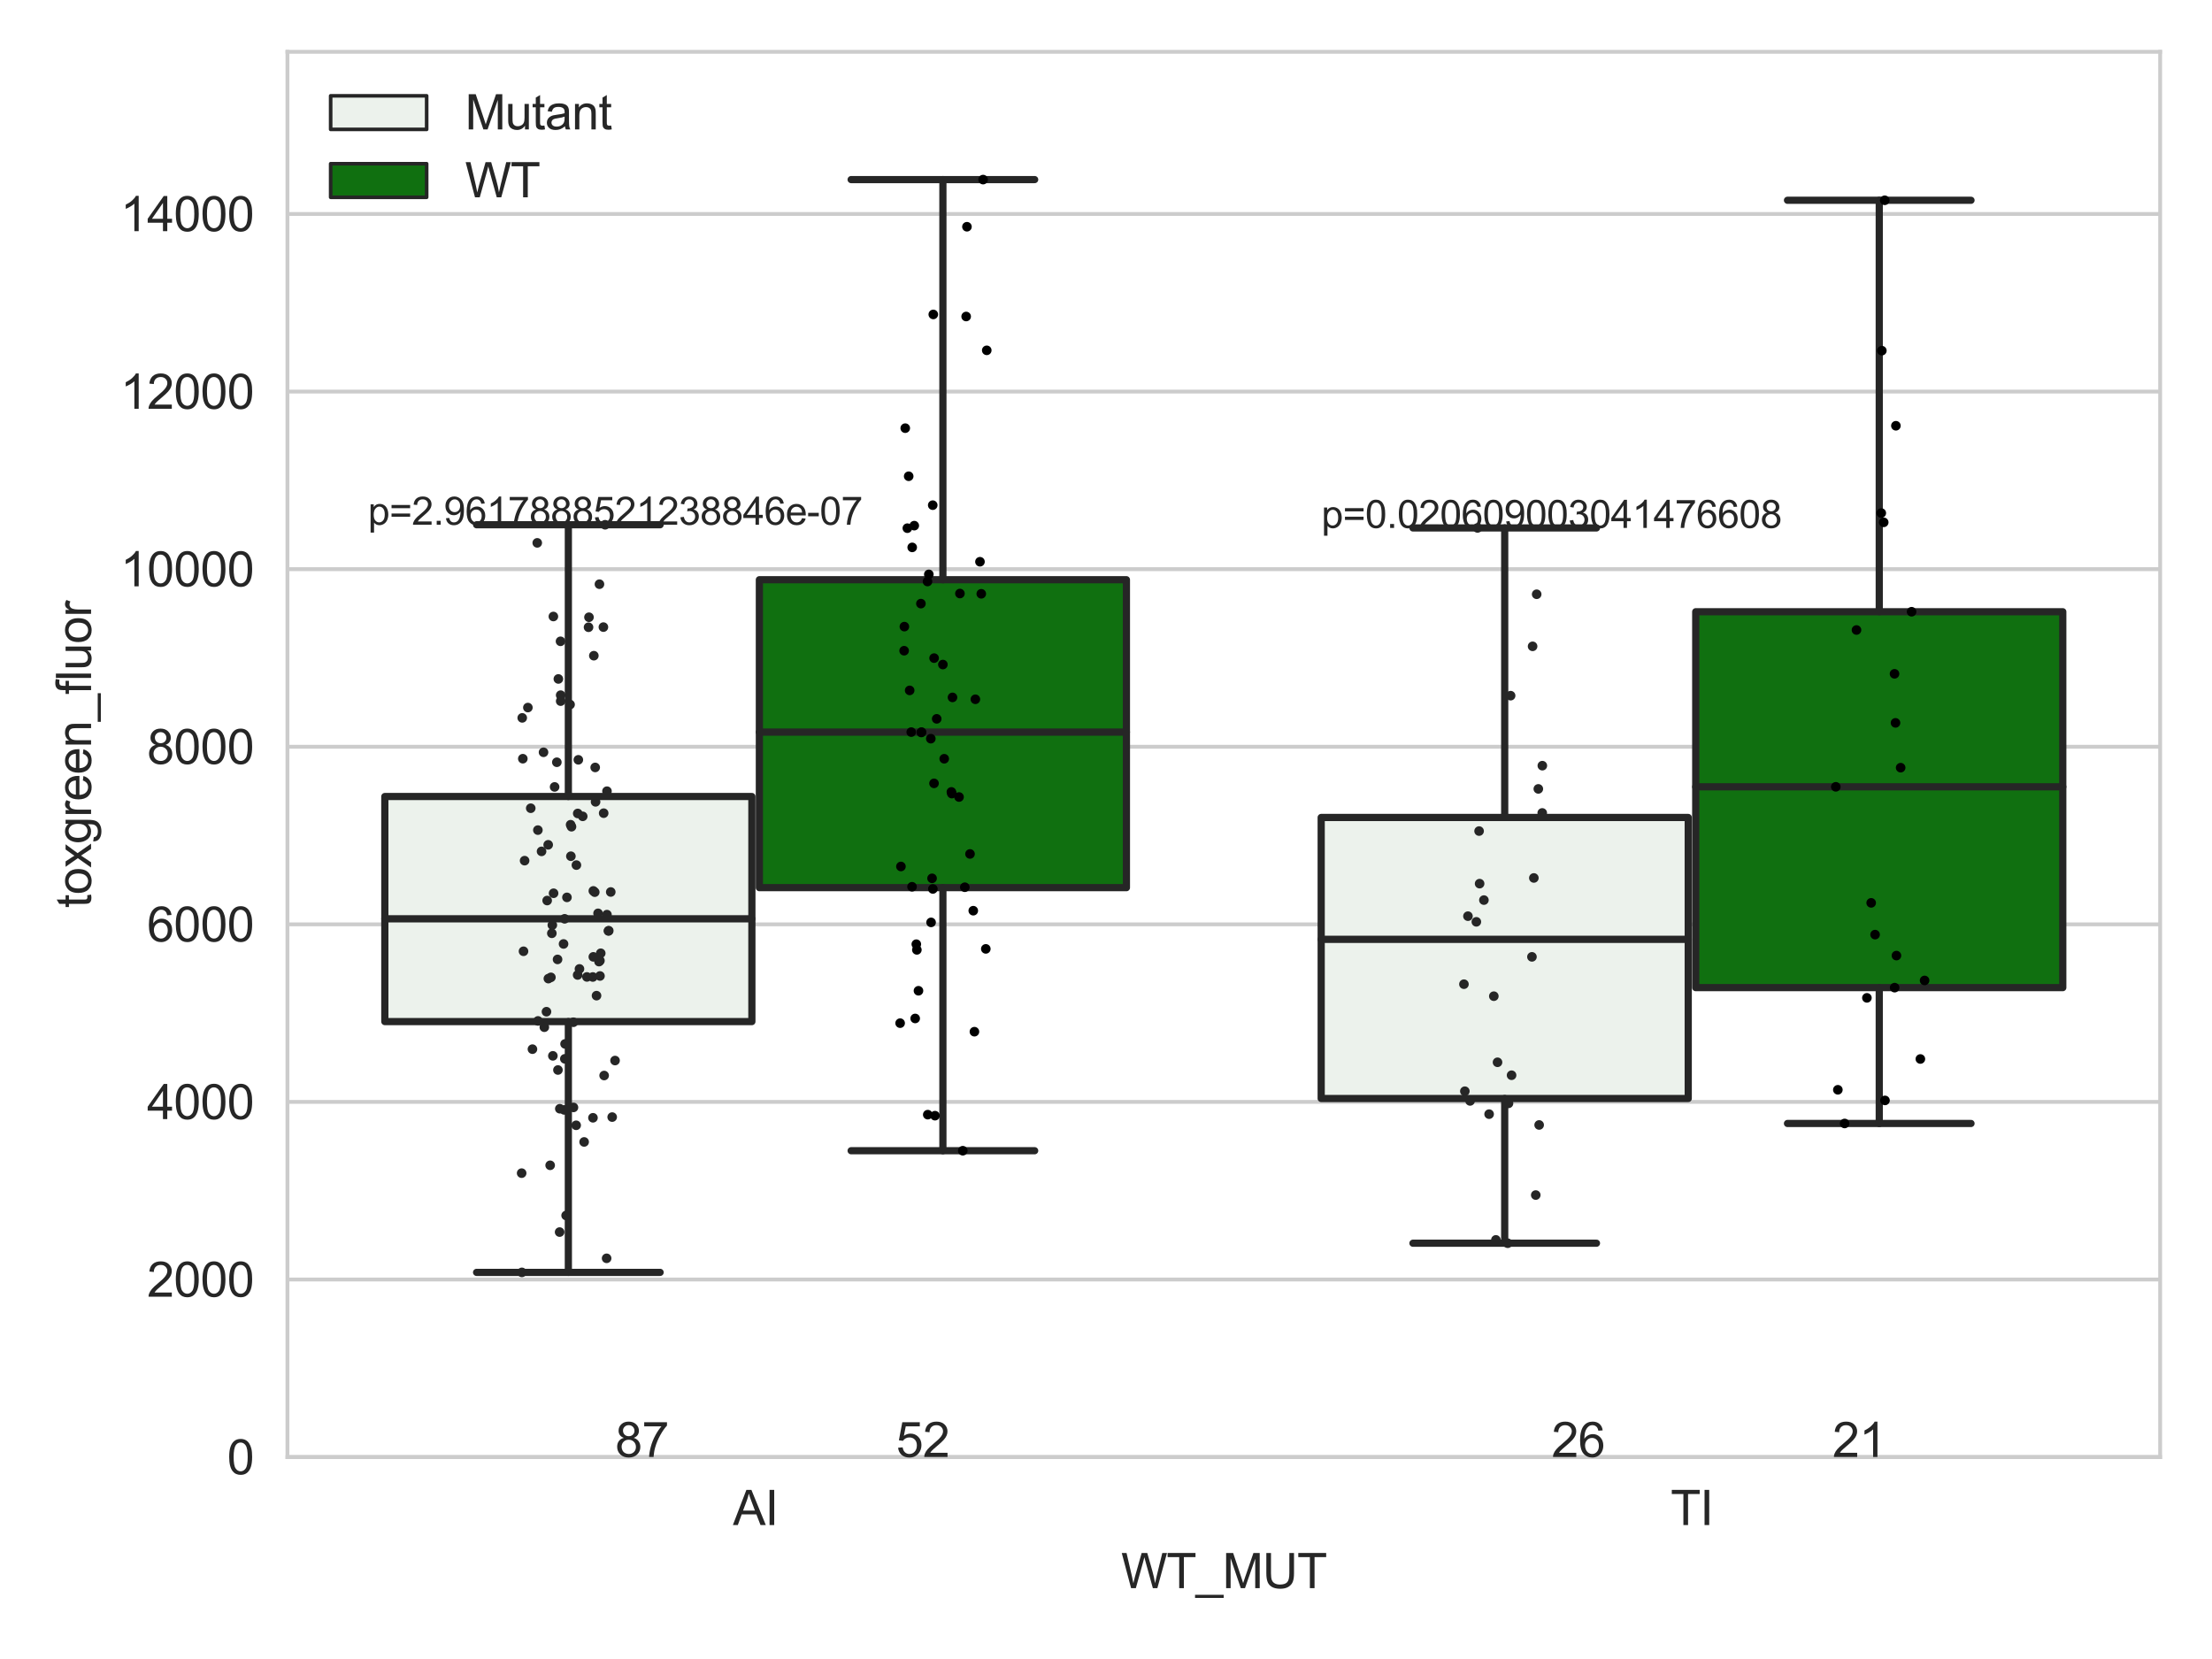 <?xml version="1.0" encoding="utf-8" standalone="no"?>
<!DOCTYPE svg PUBLIC "-//W3C//DTD SVG 1.1//EN"
  "http://www.w3.org/Graphics/SVG/1.1/DTD/svg11.dtd">
<svg xmlns:xlink="http://www.w3.org/1999/xlink" width="460.8pt" height="345.6pt" viewBox="0 0 460.8 345.6" xmlns="http://www.w3.org/2000/svg" version="1.1">
 <defs>
  <style type="text/css">*{stroke-linejoin: round; stroke-linecap: butt}</style>
 </defs>
 <g id="figure_1">
  <g id="patch_1">
   <path d="M 0 345.6 
L 460.8 345.6 
L 460.8 0 
L 0 0 
z
" style="fill: #ffffff"/>
  </g>
  <g id="axes_1">
   <g id="patch_2">
    <path d="M 59.881 303.539 
L 450 303.539 
L 450 10.8 
L 59.881 10.8 
z
" style="fill: #ffffff"/>
   </g>
   <g id="matplotlib.axis_1">
    <g id="xtick_1">
     <g id="text_1">
      <!-- AI -->
      <g style="fill: #262626" transform="translate(152.687 317.697)scale(0.1 -0.1)">
       <defs>
        <path id="ArialMT-41" d="M -9 0 
L 1750 4581 
L 2403 4581 
L 4278 0 
L 3588 0 
L 3053 1388 
L 1138 1388 
L 634 0 
L -9 0 
z
M 1313 1881 
L 2866 1881 
L 2388 3150 
Q 2169 3728 2063 4100 
Q 1975 3659 1816 3225 
L 1313 1881 
z
" transform="scale(0.016)"/>
        <path id="ArialMT-49" d="M 597 0 
L 597 4581 
L 1203 4581 
L 1203 0 
L 597 0 
z
" transform="scale(0.016)"/>
       </defs>
       <use xlink:href="#ArialMT-41"/>
       <use xlink:href="#ArialMT-49" x="66.699"/>
      </g>
     </g>
    </g>
    <g id="xtick_2">
     <g id="text_2">
      <!-- TI -->
      <g style="fill: #262626" transform="translate(348.027 317.697)scale(0.1 -0.1)">
       <defs>
        <path id="ArialMT-54" d="M 1659 0 
L 1659 4041 
L 150 4041 
L 150 4581 
L 3781 4581 
L 3781 4041 
L 2266 4041 
L 2266 0 
L 1659 0 
z
" transform="scale(0.016)"/>
       </defs>
       <use xlink:href="#ArialMT-54"/>
       <use xlink:href="#ArialMT-49" x="61.084"/>
      </g>
     </g>
    </g>
    <g id="text_3">
     <!-- WT_MUT -->
     <g style="fill: #262626" transform="translate(233.557 330.842)scale(0.1 -0.1)">
      <defs>
       <path id="ArialMT-57" d="M 1294 0 
L 78 4581 
L 700 4581 
L 1397 1578 
Q 1509 1106 1591 641 
Q 1766 1375 1797 1488 
L 2669 4581 
L 3400 4581 
L 4056 2263 
Q 4303 1400 4413 641 
Q 4500 1075 4641 1638 
L 5359 4581 
L 5969 4581 
L 4713 0 
L 4128 0 
L 3163 3491 
Q 3041 3928 3019 4028 
Q 2947 3713 2884 3491 
L 1913 0 
L 1294 0 
z
" transform="scale(0.016)"/>
       <path id="ArialMT-5f" d="M -97 -1272 
L -97 -866 
L 3631 -866 
L 3631 -1272 
L -97 -1272 
z
" transform="scale(0.016)"/>
       <path id="ArialMT-4d" d="M 475 0 
L 475 4581 
L 1388 4581 
L 2472 1338 
Q 2622 884 2691 659 
Q 2769 909 2934 1394 
L 4031 4581 
L 4847 4581 
L 4847 0 
L 4263 0 
L 4263 3834 
L 2931 0 
L 2384 0 
L 1059 3900 
L 1059 0 
L 475 0 
z
" transform="scale(0.016)"/>
       <path id="ArialMT-55" d="M 3500 4581 
L 4106 4581 
L 4106 1934 
Q 4106 1244 3950 837 
Q 3794 431 3386 176 
Q 2978 -78 2316 -78 
Q 1672 -78 1262 144 
Q 853 366 678 786 
Q 503 1206 503 1934 
L 503 4581 
L 1109 4581 
L 1109 1938 
Q 1109 1341 1220 1058 
Q 1331 775 1601 622 
Q 1872 469 2263 469 
Q 2931 469 3215 772 
Q 3500 1075 3500 1938 
L 3500 4581 
z
" transform="scale(0.016)"/>
      </defs>
      <use xlink:href="#ArialMT-57"/>
      <use xlink:href="#ArialMT-54" x="94.385"/>
      <use xlink:href="#ArialMT-5f" x="155.469"/>
      <use xlink:href="#ArialMT-4d" x="211.084"/>
      <use xlink:href="#ArialMT-55" x="294.385"/>
      <use xlink:href="#ArialMT-54" x="366.602"/>
     </g>
    </g>
   </g>
   <g id="matplotlib.axis_2">
    <g id="ytick_1">
     <g id="line2d_1">
      <path d="M 59.881 303.539 
L 450 303.539 
" clip-path="url(#p6e371125ea)" style="fill: none; stroke: #cccccc; stroke-width: 0.8; stroke-linecap: round"/>
     </g>
     <g id="text_4">
      <!-- 0 -->
      <g style="fill: #262626" transform="translate(47.32 307.118)scale(0.1 -0.1)">
       <defs>
        <path id="ArialMT-30" d="M 266 2259 
Q 266 3072 433 3567 
Q 600 4063 929 4331 
Q 1259 4600 1759 4600 
Q 2128 4600 2406 4451 
Q 2684 4303 2865 4023 
Q 3047 3744 3150 3342 
Q 3253 2941 3253 2259 
Q 3253 1453 3087 958 
Q 2922 463 2592 192 
Q 2263 -78 1759 -78 
Q 1097 -78 719 397 
Q 266 969 266 2259 
z
M 844 2259 
Q 844 1131 1108 757 
Q 1372 384 1759 384 
Q 2147 384 2411 759 
Q 2675 1134 2675 2259 
Q 2675 3391 2411 3762 
Q 2147 4134 1753 4134 
Q 1366 4134 1134 3806 
Q 844 3388 844 2259 
z
" transform="scale(0.016)"/>
       </defs>
       <use xlink:href="#ArialMT-30"/>
      </g>
     </g>
    </g>
    <g id="ytick_2">
     <g id="line2d_2">
      <path d="M 59.881 266.544 
L 450 266.544 
" clip-path="url(#p6e371125ea)" style="fill: none; stroke: #cccccc; stroke-width: 0.8; stroke-linecap: round"/>
     </g>
     <g id="text_5">
      <!-- 2000 -->
      <g style="fill: #262626" transform="translate(30.637 270.123)scale(0.1 -0.1)">
       <defs>
        <path id="ArialMT-32" d="M 3222 541 
L 3222 0 
L 194 0 
Q 188 203 259 391 
Q 375 700 629 1000 
Q 884 1300 1366 1694 
Q 2113 2306 2375 2664 
Q 2638 3022 2638 3341 
Q 2638 3675 2398 3904 
Q 2159 4134 1775 4134 
Q 1369 4134 1125 3890 
Q 881 3647 878 3216 
L 300 3275 
Q 359 3922 746 4261 
Q 1134 4600 1788 4600 
Q 2447 4600 2831 4234 
Q 3216 3869 3216 3328 
Q 3216 3053 3103 2787 
Q 2991 2522 2730 2228 
Q 2469 1934 1863 1422 
Q 1356 997 1212 845 
Q 1069 694 975 541 
L 3222 541 
z
" transform="scale(0.016)"/>
       </defs>
       <use xlink:href="#ArialMT-32"/>
       <use xlink:href="#ArialMT-30" x="55.615"/>
       <use xlink:href="#ArialMT-30" x="111.23"/>
       <use xlink:href="#ArialMT-30" x="166.846"/>
      </g>
     </g>
    </g>
    <g id="ytick_3">
     <g id="line2d_3">
      <path d="M 59.881 229.55 
L 450 229.55 
" clip-path="url(#p6e371125ea)" style="fill: none; stroke: #cccccc; stroke-width: 0.8; stroke-linecap: round"/>
     </g>
     <g id="text_6">
      <!-- 4000 -->
      <g style="fill: #262626" transform="translate(30.637 233.129)scale(0.1 -0.1)">
       <defs>
        <path id="ArialMT-34" d="M 2069 0 
L 2069 1097 
L 81 1097 
L 81 1613 
L 2172 4581 
L 2631 4581 
L 2631 1613 
L 3250 1613 
L 3250 1097 
L 2631 1097 
L 2631 0 
L 2069 0 
z
M 2069 1613 
L 2069 3678 
L 634 1613 
L 2069 1613 
z
" transform="scale(0.016)"/>
       </defs>
       <use xlink:href="#ArialMT-34"/>
       <use xlink:href="#ArialMT-30" x="55.615"/>
       <use xlink:href="#ArialMT-30" x="111.23"/>
       <use xlink:href="#ArialMT-30" x="166.846"/>
      </g>
     </g>
    </g>
    <g id="ytick_4">
     <g id="line2d_4">
      <path d="M 59.881 192.556 
L 450 192.556 
" clip-path="url(#p6e371125ea)" style="fill: none; stroke: #cccccc; stroke-width: 0.8; stroke-linecap: round"/>
     </g>
     <g id="text_7">
      <!-- 6000 -->
      <g style="fill: #262626" transform="translate(30.637 196.135)scale(0.1 -0.1)">
       <defs>
        <path id="ArialMT-36" d="M 3184 3459 
L 2625 3416 
Q 2550 3747 2413 3897 
Q 2184 4138 1850 4138 
Q 1581 4138 1378 3988 
Q 1113 3794 959 3422 
Q 806 3050 800 2363 
Q 1003 2672 1297 2822 
Q 1591 2972 1913 2972 
Q 2475 2972 2870 2558 
Q 3266 2144 3266 1488 
Q 3266 1056 3080 686 
Q 2894 316 2569 119 
Q 2244 -78 1831 -78 
Q 1128 -78 684 439 
Q 241 956 241 2144 
Q 241 3472 731 4075 
Q 1159 4600 1884 4600 
Q 2425 4600 2770 4297 
Q 3116 3994 3184 3459 
z
M 888 1484 
Q 888 1194 1011 928 
Q 1134 663 1356 523 
Q 1578 384 1822 384 
Q 2178 384 2434 671 
Q 2691 959 2691 1453 
Q 2691 1928 2437 2201 
Q 2184 2475 1800 2475 
Q 1419 2475 1153 2201 
Q 888 1928 888 1484 
z
" transform="scale(0.016)"/>
       </defs>
       <use xlink:href="#ArialMT-36"/>
       <use xlink:href="#ArialMT-30" x="55.615"/>
       <use xlink:href="#ArialMT-30" x="111.23"/>
       <use xlink:href="#ArialMT-30" x="166.846"/>
      </g>
     </g>
    </g>
    <g id="ytick_5">
     <g id="line2d_5">
      <path d="M 59.881 155.561 
L 450 155.561 
" clip-path="url(#p6e371125ea)" style="fill: none; stroke: #cccccc; stroke-width: 0.8; stroke-linecap: round"/>
     </g>
     <g id="text_8">
      <!-- 8000 -->
      <g style="fill: #262626" transform="translate(30.637 159.14)scale(0.1 -0.1)">
       <defs>
        <path id="ArialMT-38" d="M 1131 2484 
Q 781 2613 612 2850 
Q 444 3088 444 3419 
Q 444 3919 803 4259 
Q 1163 4600 1759 4600 
Q 2359 4600 2725 4251 
Q 3091 3903 3091 3403 
Q 3091 3084 2923 2848 
Q 2756 2613 2416 2484 
Q 2838 2347 3058 2040 
Q 3278 1734 3278 1309 
Q 3278 722 2862 322 
Q 2447 -78 1769 -78 
Q 1091 -78 675 323 
Q 259 725 259 1325 
Q 259 1772 486 2073 
Q 713 2375 1131 2484 
z
M 1019 3438 
Q 1019 3113 1228 2906 
Q 1438 2700 1772 2700 
Q 2097 2700 2305 2904 
Q 2513 3109 2513 3406 
Q 2513 3716 2298 3927 
Q 2084 4138 1766 4138 
Q 1444 4138 1231 3931 
Q 1019 3725 1019 3438 
z
M 838 1322 
Q 838 1081 952 856 
Q 1066 631 1291 507 
Q 1516 384 1775 384 
Q 2178 384 2440 643 
Q 2703 903 2703 1303 
Q 2703 1709 2433 1975 
Q 2163 2241 1756 2241 
Q 1359 2241 1098 1978 
Q 838 1716 838 1322 
z
" transform="scale(0.016)"/>
       </defs>
       <use xlink:href="#ArialMT-38"/>
       <use xlink:href="#ArialMT-30" x="55.615"/>
       <use xlink:href="#ArialMT-30" x="111.23"/>
       <use xlink:href="#ArialMT-30" x="166.846"/>
      </g>
     </g>
    </g>
    <g id="ytick_6">
     <g id="line2d_6">
      <path d="M 59.881 118.567 
L 450 118.567 
" clip-path="url(#p6e371125ea)" style="fill: none; stroke: #cccccc; stroke-width: 0.8; stroke-linecap: round"/>
     </g>
     <g id="text_9">
      <!-- 10000 -->
      <g style="fill: #262626" transform="translate(25.077 122.146)scale(0.1 -0.1)">
       <defs>
        <path id="ArialMT-31" d="M 2384 0 
L 1822 0 
L 1822 3584 
Q 1619 3391 1289 3197 
Q 959 3003 697 2906 
L 697 3450 
Q 1169 3672 1522 3987 
Q 1875 4303 2022 4600 
L 2384 4600 
L 2384 0 
z
" transform="scale(0.016)"/>
       </defs>
       <use xlink:href="#ArialMT-31"/>
       <use xlink:href="#ArialMT-30" x="55.615"/>
       <use xlink:href="#ArialMT-30" x="111.23"/>
       <use xlink:href="#ArialMT-30" x="166.846"/>
       <use xlink:href="#ArialMT-30" x="222.461"/>
      </g>
     </g>
    </g>
    <g id="ytick_7">
     <g id="line2d_7">
      <path d="M 59.881 81.573 
L 450 81.573 
" clip-path="url(#p6e371125ea)" style="fill: none; stroke: #cccccc; stroke-width: 0.8; stroke-linecap: round"/>
     </g>
     <g id="text_10">
      <!-- 12000 -->
      <g style="fill: #262626" transform="translate(25.077 85.152)scale(0.1 -0.1)">
       <use xlink:href="#ArialMT-31"/>
       <use xlink:href="#ArialMT-32" x="55.615"/>
       <use xlink:href="#ArialMT-30" x="111.23"/>
       <use xlink:href="#ArialMT-30" x="166.846"/>
       <use xlink:href="#ArialMT-30" x="222.461"/>
      </g>
     </g>
    </g>
    <g id="ytick_8">
     <g id="line2d_8">
      <path d="M 59.881 44.579 
L 450 44.579 
" clip-path="url(#p6e371125ea)" style="fill: none; stroke: #cccccc; stroke-width: 0.8; stroke-linecap: round"/>
     </g>
     <g id="text_11">
      <!-- 14000 -->
      <g style="fill: #262626" transform="translate(25.077 48.157)scale(0.1 -0.1)">
       <use xlink:href="#ArialMT-31"/>
       <use xlink:href="#ArialMT-34" x="55.615"/>
       <use xlink:href="#ArialMT-30" x="111.23"/>
       <use xlink:href="#ArialMT-30" x="166.846"/>
       <use xlink:href="#ArialMT-30" x="222.461"/>
      </g>
     </g>
    </g>
    <g id="text_12">
     <!-- toxgreen_fluor -->
     <g style="fill: #262626" transform="translate(18.972 189.132)rotate(-90)scale(0.1 -0.1)">
      <defs>
       <path id="ArialMT-74" d="M 1650 503 
L 1731 6 
Q 1494 -44 1306 -44 
Q 1000 -44 831 53 
Q 663 150 594 308 
Q 525 466 525 972 
L 525 2881 
L 113 2881 
L 113 3319 
L 525 3319 
L 525 4141 
L 1084 4478 
L 1084 3319 
L 1650 3319 
L 1650 2881 
L 1084 2881 
L 1084 941 
Q 1084 700 1114 631 
Q 1144 563 1211 522 
Q 1278 481 1403 481 
Q 1497 481 1650 503 
z
" transform="scale(0.016)"/>
       <path id="ArialMT-6f" d="M 213 1659 
Q 213 2581 725 3025 
Q 1153 3394 1769 3394 
Q 2453 3394 2887 2945 
Q 3322 2497 3322 1706 
Q 3322 1066 3130 698 
Q 2938 331 2570 128 
Q 2203 -75 1769 -75 
Q 1072 -75 642 372 
Q 213 819 213 1659 
z
M 791 1659 
Q 791 1022 1069 705 
Q 1347 388 1769 388 
Q 2188 388 2466 706 
Q 2744 1025 2744 1678 
Q 2744 2294 2464 2611 
Q 2184 2928 1769 2928 
Q 1347 2928 1069 2612 
Q 791 2297 791 1659 
z
" transform="scale(0.016)"/>
       <path id="ArialMT-78" d="M 47 0 
L 1259 1725 
L 138 3319 
L 841 3319 
L 1350 2541 
Q 1494 2319 1581 2169 
Q 1719 2375 1834 2534 
L 2394 3319 
L 3066 3319 
L 1919 1756 
L 3153 0 
L 2463 0 
L 1781 1031 
L 1600 1309 
L 728 0 
L 47 0 
z
" transform="scale(0.016)"/>
       <path id="ArialMT-67" d="M 319 -275 
L 866 -356 
Q 900 -609 1056 -725 
Q 1266 -881 1628 -881 
Q 2019 -881 2231 -725 
Q 2444 -569 2519 -288 
Q 2563 -116 2559 434 
Q 2191 0 1641 0 
Q 956 0 581 494 
Q 206 988 206 1678 
Q 206 2153 378 2554 
Q 550 2956 876 3175 
Q 1203 3394 1644 3394 
Q 2231 3394 2613 2919 
L 2613 3319 
L 3131 3319 
L 3131 450 
Q 3131 -325 2973 -648 
Q 2816 -972 2473 -1159 
Q 2131 -1347 1631 -1347 
Q 1038 -1347 672 -1080 
Q 306 -813 319 -275 
z
M 784 1719 
Q 784 1066 1043 766 
Q 1303 466 1694 466 
Q 2081 466 2343 764 
Q 2606 1063 2606 1700 
Q 2606 2309 2336 2618 
Q 2066 2928 1684 2928 
Q 1309 2928 1046 2623 
Q 784 2319 784 1719 
z
" transform="scale(0.016)"/>
       <path id="ArialMT-72" d="M 416 0 
L 416 3319 
L 922 3319 
L 922 2816 
Q 1116 3169 1280 3281 
Q 1444 3394 1641 3394 
Q 1925 3394 2219 3213 
L 2025 2691 
Q 1819 2813 1613 2813 
Q 1428 2813 1281 2702 
Q 1134 2591 1072 2394 
Q 978 2094 978 1738 
L 978 0 
L 416 0 
z
" transform="scale(0.016)"/>
       <path id="ArialMT-65" d="M 2694 1069 
L 3275 997 
Q 3138 488 2766 206 
Q 2394 -75 1816 -75 
Q 1088 -75 661 373 
Q 234 822 234 1631 
Q 234 2469 665 2931 
Q 1097 3394 1784 3394 
Q 2450 3394 2872 2941 
Q 3294 2488 3294 1666 
Q 3294 1616 3291 1516 
L 816 1516 
Q 847 969 1125 678 
Q 1403 388 1819 388 
Q 2128 388 2347 550 
Q 2566 713 2694 1069 
z
M 847 1978 
L 2700 1978 
Q 2663 2397 2488 2606 
Q 2219 2931 1791 2931 
Q 1403 2931 1139 2672 
Q 875 2413 847 1978 
z
" transform="scale(0.016)"/>
       <path id="ArialMT-6e" d="M 422 0 
L 422 3319 
L 928 3319 
L 928 2847 
Q 1294 3394 1984 3394 
Q 2284 3394 2536 3286 
Q 2788 3178 2913 3003 
Q 3038 2828 3088 2588 
Q 3119 2431 3119 2041 
L 3119 0 
L 2556 0 
L 2556 2019 
Q 2556 2363 2490 2533 
Q 2425 2703 2258 2804 
Q 2091 2906 1866 2906 
Q 1506 2906 1245 2678 
Q 984 2450 984 1813 
L 984 0 
L 422 0 
z
" transform="scale(0.016)"/>
       <path id="ArialMT-66" d="M 556 0 
L 556 2881 
L 59 2881 
L 59 3319 
L 556 3319 
L 556 3672 
Q 556 4006 616 4169 
Q 697 4388 901 4523 
Q 1106 4659 1475 4659 
Q 1713 4659 2000 4603 
L 1916 4113 
Q 1741 4144 1584 4144 
Q 1328 4144 1222 4034 
Q 1116 3925 1116 3625 
L 1116 3319 
L 1763 3319 
L 1763 2881 
L 1116 2881 
L 1116 0 
L 556 0 
z
" transform="scale(0.016)"/>
       <path id="ArialMT-6c" d="M 409 0 
L 409 4581 
L 972 4581 
L 972 0 
L 409 0 
z
" transform="scale(0.016)"/>
       <path id="ArialMT-75" d="M 2597 0 
L 2597 488 
Q 2209 -75 1544 -75 
Q 1250 -75 995 37 
Q 741 150 617 320 
Q 494 491 444 738 
Q 409 903 409 1263 
L 409 3319 
L 972 3319 
L 972 1478 
Q 972 1038 1006 884 
Q 1059 663 1231 536 
Q 1403 409 1656 409 
Q 1909 409 2131 539 
Q 2353 669 2445 892 
Q 2538 1116 2538 1541 
L 2538 3319 
L 3100 3319 
L 3100 0 
L 2597 0 
z
" transform="scale(0.016)"/>
      </defs>
      <use xlink:href="#ArialMT-74"/>
      <use xlink:href="#ArialMT-6f" x="27.783"/>
      <use xlink:href="#ArialMT-78" x="83.398"/>
      <use xlink:href="#ArialMT-67" x="133.398"/>
      <use xlink:href="#ArialMT-72" x="189.014"/>
      <use xlink:href="#ArialMT-65" x="222.314"/>
      <use xlink:href="#ArialMT-65" x="277.93"/>
      <use xlink:href="#ArialMT-6e" x="333.545"/>
      <use xlink:href="#ArialMT-5f" x="389.16"/>
      <use xlink:href="#ArialMT-66" x="444.775"/>
      <use xlink:href="#ArialMT-6c" x="472.559"/>
      <use xlink:href="#ArialMT-75" x="494.775"/>
      <use xlink:href="#ArialMT-6f" x="550.391"/>
      <use xlink:href="#ArialMT-72" x="606.006"/>
     </g>
    </g>
   </g>
   <g id="patch_3">
    <path d="M 80.167 212.814 
L 156.631 212.814 
L 156.631 165.929 
L 80.167 165.929 
L 80.167 212.814 
z
" clip-path="url(#p6e371125ea)" style="fill: #ecf2ec; stroke: #262626; stroke-width: 1.5; stroke-linejoin: miter"/>
   </g>
   <g id="patch_4">
    <path d="M 158.191 184.915 
L 234.654 184.915 
L 234.654 120.768 
L 158.191 120.768 
L 158.191 184.915 
z
" clip-path="url(#p6e371125ea)" style="fill: #107010; stroke: #262626; stroke-width: 1.5; stroke-linejoin: miter"/>
   </g>
   <g id="patch_5">
    <path d="M 275.227 228.837 
L 351.69 228.837 
L 351.69 170.293 
L 275.227 170.293 
L 275.227 228.837 
z
" clip-path="url(#p6e371125ea)" style="fill: #ecf2ec; stroke: #262626; stroke-width: 1.5; stroke-linejoin: miter"/>
   </g>
   <g id="patch_6">
    <path d="M 353.251 205.743 
L 429.714 205.743 
L 429.714 127.434 
L 353.251 127.434 
L 353.251 205.743 
z
" clip-path="url(#p6e371125ea)" style="fill: #107010; stroke: #262626; stroke-width: 1.5; stroke-linejoin: miter"/>
   </g>
   <g id="patch_7">
    <path d="M 157.411 303.539 
L 157.411 303.539 
L 157.411 303.539 
L 157.411 303.539 
z
" clip-path="url(#p6e371125ea)" style="fill: #ecf2ec; stroke: #262626; stroke-width: 0.75; stroke-linejoin: miter"/>
   </g>
   <g id="patch_8">
    <path d="M 157.411 303.539 
L 157.411 303.539 
L 157.411 303.539 
L 157.411 303.539 
z
" clip-path="url(#p6e371125ea)" style="fill: #107010; stroke: #262626; stroke-width: 0.75; stroke-linejoin: miter"/>
   </g>
   <g id="PathCollection_1"/>
   <g id="PathCollection_2"/>
   <g id="line2d_9">
    <path d="M 118.399 212.814 
L 118.399 265.059 
" clip-path="url(#p6e371125ea)" style="fill: none; stroke: #262626; stroke-width: 1.5; stroke-linecap: round"/>
   </g>
   <g id="line2d_10">
    <path d="M 118.399 165.929 
L 118.399 109.316 
" clip-path="url(#p6e371125ea)" style="fill: none; stroke: #262626; stroke-width: 1.5; stroke-linecap: round"/>
   </g>
   <g id="line2d_11">
    <path d="M 99.283 265.059 
L 137.515 265.059 
" clip-path="url(#p6e371125ea)" style="fill: none; stroke: #262626; stroke-width: 1.5; stroke-linecap: round"/>
   </g>
   <g id="line2d_12">
    <path d="M 99.283 109.316 
L 137.515 109.316 
" clip-path="url(#p6e371125ea)" style="fill: none; stroke: #262626; stroke-width: 1.5; stroke-linecap: round"/>
   </g>
   <g id="line2d_13"/>
   <g id="line2d_14">
    <path d="M 196.423 184.915 
L 196.423 239.716 
" clip-path="url(#p6e371125ea)" style="fill: none; stroke: #262626; stroke-width: 1.5; stroke-linecap: round"/>
   </g>
   <g id="line2d_15">
    <path d="M 196.423 120.768 
L 196.423 37.413 
" clip-path="url(#p6e371125ea)" style="fill: none; stroke: #262626; stroke-width: 1.5; stroke-linecap: round"/>
   </g>
   <g id="line2d_16">
    <path d="M 177.307 239.716 
L 215.539 239.716 
" clip-path="url(#p6e371125ea)" style="fill: none; stroke: #262626; stroke-width: 1.5; stroke-linecap: round"/>
   </g>
   <g id="line2d_17">
    <path d="M 177.307 37.413 
L 215.539 37.413 
" clip-path="url(#p6e371125ea)" style="fill: none; stroke: #262626; stroke-width: 1.5; stroke-linecap: round"/>
   </g>
   <g id="line2d_18"/>
   <g id="line2d_19">
    <path d="M 313.458 228.837 
L 313.458 258.985 
" clip-path="url(#p6e371125ea)" style="fill: none; stroke: #262626; stroke-width: 1.5; stroke-linecap: round"/>
   </g>
   <g id="line2d_20">
    <path d="M 313.458 170.293 
L 313.458 109.978 
" clip-path="url(#p6e371125ea)" style="fill: none; stroke: #262626; stroke-width: 1.5; stroke-linecap: round"/>
   </g>
   <g id="line2d_21">
    <path d="M 294.343 258.985 
L 332.574 258.985 
" clip-path="url(#p6e371125ea)" style="fill: none; stroke: #262626; stroke-width: 1.5; stroke-linecap: round"/>
   </g>
   <g id="line2d_22">
    <path d="M 294.343 109.978 
L 332.574 109.978 
" clip-path="url(#p6e371125ea)" style="fill: none; stroke: #262626; stroke-width: 1.5; stroke-linecap: round"/>
   </g>
   <g id="line2d_23"/>
   <g id="line2d_24">
    <path d="M 391.482 205.743 
L 391.482 234.04 
" clip-path="url(#p6e371125ea)" style="fill: none; stroke: #262626; stroke-width: 1.5; stroke-linecap: round"/>
   </g>
   <g id="line2d_25">
    <path d="M 391.482 127.434 
L 391.482 41.722 
" clip-path="url(#p6e371125ea)" style="fill: none; stroke: #262626; stroke-width: 1.5; stroke-linecap: round"/>
   </g>
   <g id="line2d_26">
    <path d="M 372.366 234.04 
L 410.598 234.04 
" clip-path="url(#p6e371125ea)" style="fill: none; stroke: #262626; stroke-width: 1.5; stroke-linecap: round"/>
   </g>
   <g id="line2d_27">
    <path d="M 372.366 41.722 
L 410.598 41.722 
" clip-path="url(#p6e371125ea)" style="fill: none; stroke: #262626; stroke-width: 1.5; stroke-linecap: round"/>
   </g>
   <g id="line2d_28"/>
   <g id="line2d_29">
    <path d="M 80.167 191.404 
L 156.631 191.404 
" clip-path="url(#p6e371125ea)" style="fill: none; stroke: #262626; stroke-width: 1.5; stroke-linecap: round"/>
   </g>
   <g id="line2d_30">
    <path d="M 158.191 152.512 
L 234.654 152.512 
" clip-path="url(#p6e371125ea)" style="fill: none; stroke: #262626; stroke-width: 1.5; stroke-linecap: round"/>
   </g>
   <g id="line2d_31">
    <path d="M 275.227 195.681 
L 351.69 195.681 
" clip-path="url(#p6e371125ea)" style="fill: none; stroke: #262626; stroke-width: 1.5; stroke-linecap: round"/>
   </g>
   <g id="line2d_32">
    <path d="M 353.251 163.909 
L 429.714 163.909 
" clip-path="url(#p6e371125ea)" style="fill: none; stroke: #262626; stroke-width: 1.5; stroke-linecap: round"/>
   </g>
   <g id="patch_9">
    <path d="M 59.881 303.539 
L 59.881 10.8 
" style="fill: none; stroke: #cccccc; stroke-width: 0.8; stroke-linejoin: miter; stroke-linecap: square"/>
   </g>
   <g id="patch_10">
    <path d="M 450 303.539 
L 450 10.8 
" style="fill: none; stroke: #cccccc; stroke-width: 0.8; stroke-linejoin: miter; stroke-linecap: square"/>
   </g>
   <g id="patch_11">
    <path d="M 59.881 303.539 
L 450 303.539 
" style="fill: none; stroke: #cccccc; stroke-width: 0.8; stroke-linejoin: miter; stroke-linecap: square"/>
   </g>
   <g id="patch_12">
    <path d="M 59.881 10.8 
L 450 10.8 
" style="fill: none; stroke: #cccccc; stroke-width: 0.8; stroke-linejoin: miter; stroke-linecap: square"/>
   </g>
   <g id="PathCollection_3">
    <defs>
     <path id="C0_0_3a098bfd17" d="M 0 1 
C 0.265 1 0.52 0.895 0.707 0.707 
C 0.895 0.52 1 0.265 1 -0 
C 1 -0.265 0.895 -0.52 0.707 -0.707 
C 0.52 -0.895 0.265 -1 0 -1 
C -0.265 -1 -0.52 -0.895 -0.707 -0.707 
C -0.895 -0.52 -1 -0.265 -1 0 
C -1 0.265 -0.895 0.52 -0.707 0.707 
C -0.52 0.895 -0.265 1 0 1 
z
"/>
    </defs>
    <g clip-path="url(#p6e371125ea)">
     <use xlink:href="#C0_0_3a098bfd17" x="117.623" y="191.404" style="fill: #262626"/>
    </g>
    <g clip-path="url(#p6e371125ea)">
     <use xlink:href="#C0_0_3a098bfd17" x="115.279" y="128.428" style="fill: #262626"/>
    </g>
    <g clip-path="url(#p6e371125ea)">
     <use xlink:href="#C0_0_3a098bfd17" x="121.686" y="237.886" style="fill: #262626"/>
    </g>
    <g clip-path="url(#p6e371125ea)">
     <use xlink:href="#C0_0_3a098bfd17" x="127.232" y="185.817" style="fill: #262626"/>
    </g>
    <g clip-path="url(#p6e371125ea)">
     <use xlink:href="#C0_0_3a098bfd17" x="112.05" y="172.927" style="fill: #262626"/>
    </g>
    <g clip-path="url(#p6e371125ea)">
     <use xlink:href="#C0_0_3a098bfd17" x="114.608" y="242.754" style="fill: #262626"/>
    </g>
    <g clip-path="url(#p6e371125ea)">
     <use xlink:href="#C0_0_3a098bfd17" x="118.868" y="171.803" style="fill: #262626"/>
    </g>
    <g clip-path="url(#p6e371125ea)">
     <use xlink:href="#C0_0_3a098bfd17" x="110.564" y="168.368" style="fill: #262626"/>
    </g>
    <g clip-path="url(#p6e371125ea)">
     <use xlink:href="#C0_0_3a098bfd17" x="109.057" y="198.167" style="fill: #262626"/>
    </g>
    <g clip-path="url(#p6e371125ea)">
     <use xlink:href="#C0_0_3a098bfd17" x="124.587" y="190.265" style="fill: #262626"/>
    </g>
    <g clip-path="url(#p6e371125ea)">
     <use xlink:href="#C0_0_3a098bfd17" x="119.051" y="172.222" style="fill: #262626"/>
    </g>
    <g clip-path="url(#p6e371125ea)">
     <use xlink:href="#C0_0_3a098bfd17" x="126.817" y="193.887" style="fill: #262626"/>
    </g>
    <g clip-path="url(#p6e371125ea)">
     <use xlink:href="#C0_0_3a098bfd17" x="123.495" y="203.526" style="fill: #262626"/>
    </g>
    <g clip-path="url(#p6e371125ea)">
     <use xlink:href="#C0_0_3a098bfd17" x="110.919" y="218.559" style="fill: #262626"/>
    </g>
    <g clip-path="url(#p6e371125ea)">
     <use xlink:href="#C0_0_3a098bfd17" x="126.06" y="109.316" style="fill: #262626"/>
    </g>
    <g clip-path="url(#p6e371125ea)">
     <use xlink:href="#C0_0_3a098bfd17" x="126.441" y="190.535" style="fill: #262626"/>
    </g>
    <g clip-path="url(#p6e371125ea)">
     <use xlink:href="#C0_0_3a098bfd17" x="109.968" y="147.398" style="fill: #262626"/>
    </g>
    <g clip-path="url(#p6e371125ea)">
     <use xlink:href="#C0_0_3a098bfd17" x="121.391" y="170.059" style="fill: #262626"/>
    </g>
    <g clip-path="url(#p6e371125ea)">
     <use xlink:href="#C0_0_3a098bfd17" x="116.798" y="144.816" style="fill: #262626"/>
    </g>
    <g clip-path="url(#p6e371125ea)">
     <use xlink:href="#C0_0_3a098bfd17" x="125.147" y="198.582" style="fill: #262626"/>
    </g>
    <g clip-path="url(#p6e371125ea)">
     <use xlink:href="#C0_0_3a098bfd17" x="116" y="158.791" style="fill: #262626"/>
    </g>
    <g clip-path="url(#p6e371125ea)">
     <use xlink:href="#C0_0_3a098bfd17" x="116.621" y="230.971" style="fill: #262626"/>
    </g>
    <g clip-path="url(#p6e371125ea)">
     <use xlink:href="#C0_0_3a098bfd17" x="120.714" y="201.842" style="fill: #262626"/>
    </g>
    <g clip-path="url(#p6e371125ea)">
     <use xlink:href="#C0_0_3a098bfd17" x="128.125" y="220.93" style="fill: #262626"/>
    </g>
    <g clip-path="url(#p6e371125ea)">
     <use xlink:href="#C0_0_3a098bfd17" x="112.816" y="177.357" style="fill: #262626"/>
    </g>
    <g clip-path="url(#p6e371125ea)">
     <use xlink:href="#C0_0_3a098bfd17" x="124.974" y="200.125" style="fill: #262626"/>
    </g>
    <g clip-path="url(#p6e371125ea)">
     <use xlink:href="#C0_0_3a098bfd17" x="125.755" y="169.399" style="fill: #262626"/>
    </g>
    <g clip-path="url(#p6e371125ea)">
     <use xlink:href="#C0_0_3a098bfd17" x="126.743" y="193.927" style="fill: #262626"/>
    </g>
    <g clip-path="url(#p6e371125ea)">
     <use xlink:href="#C0_0_3a098bfd17" x="122.603" y="130.668" style="fill: #262626"/>
    </g>
    <g clip-path="url(#p6e371125ea)">
     <use xlink:href="#C0_0_3a098bfd17" x="122.695" y="128.581" style="fill: #262626"/>
    </g>
    <g clip-path="url(#p6e371125ea)">
     <use xlink:href="#C0_0_3a098bfd17" x="113.396" y="213.986" style="fill: #262626"/>
    </g>
    <g clip-path="url(#p6e371125ea)">
     <use xlink:href="#C0_0_3a098bfd17" x="113.841" y="210.757" style="fill: #262626"/>
    </g>
    <g clip-path="url(#p6e371125ea)">
     <use xlink:href="#C0_0_3a098bfd17" x="116.58" y="256.664" style="fill: #262626"/>
    </g>
    <g clip-path="url(#p6e371125ea)">
     <use xlink:href="#C0_0_3a098bfd17" x="119.46" y="230.696" style="fill: #262626"/>
    </g>
    <g clip-path="url(#p6e371125ea)">
     <use xlink:href="#C0_0_3a098bfd17" x="114.238" y="203.865" style="fill: #262626"/>
    </g>
    <g clip-path="url(#p6e371125ea)">
     <use xlink:href="#C0_0_3a098bfd17" x="116.318" y="141.438" style="fill: #262626"/>
    </g>
    <g clip-path="url(#p6e371125ea)">
     <use xlink:href="#C0_0_3a098bfd17" x="117.665" y="220.573" style="fill: #262626"/>
    </g>
    <g clip-path="url(#p6e371125ea)">
     <use xlink:href="#C0_0_3a098bfd17" x="120.478" y="158.283" style="fill: #262626"/>
    </g>
    <g clip-path="url(#p6e371125ea)">
     <use xlink:href="#C0_0_3a098bfd17" x="120.333" y="203.105" style="fill: #262626"/>
    </g>
    <g clip-path="url(#p6e371125ea)">
     <use xlink:href="#C0_0_3a098bfd17" x="114.766" y="203.599" style="fill: #262626"/>
    </g>
    <g clip-path="url(#p6e371125ea)">
     <use xlink:href="#C0_0_3a098bfd17" x="113.985" y="187.599" style="fill: #262626"/>
    </g>
    <g clip-path="url(#p6e371125ea)">
     <use xlink:href="#C0_0_3a098bfd17" x="118.756" y="146.769" style="fill: #262626"/>
    </g>
    <g clip-path="url(#p6e371125ea)">
     <use xlink:href="#C0_0_3a098bfd17" x="124.785" y="200.32" style="fill: #262626"/>
    </g>
    <g clip-path="url(#p6e371125ea)">
     <use xlink:href="#C0_0_3a098bfd17" x="115.32" y="186.082" style="fill: #262626"/>
    </g>
    <g clip-path="url(#p6e371125ea)">
     <use xlink:href="#C0_0_3a098bfd17" x="109.285" y="179.29" style="fill: #262626"/>
    </g>
    <g clip-path="url(#p6e371125ea)">
     <use xlink:href="#C0_0_3a098bfd17" x="123.708" y="136.593" style="fill: #262626"/>
    </g>
    <g clip-path="url(#p6e371125ea)">
     <use xlink:href="#C0_0_3a098bfd17" x="112.072" y="212.675" style="fill: #262626"/>
    </g>
    <g clip-path="url(#p6e371125ea)">
     <use xlink:href="#C0_0_3a098bfd17" x="124.266" y="207.413" style="fill: #262626"/>
    </g>
    <g clip-path="url(#p6e371125ea)">
     <use xlink:href="#C0_0_3a098bfd17" x="120.354" y="169.458" style="fill: #262626"/>
    </g>
    <g clip-path="url(#p6e371125ea)">
     <use xlink:href="#C0_0_3a098bfd17" x="120.024" y="234.418" style="fill: #262626"/>
    </g>
    <g clip-path="url(#p6e371125ea)">
     <use xlink:href="#C0_0_3a098bfd17" x="123.526" y="232.857" style="fill: #262626"/>
    </g>
    <g clip-path="url(#p6e371125ea)">
     <use xlink:href="#C0_0_3a098bfd17" x="126.444" y="164.82" style="fill: #262626"/>
    </g>
    <g clip-path="url(#p6e371125ea)">
     <use xlink:href="#C0_0_3a098bfd17" x="125.7" y="130.638" style="fill: #262626"/>
    </g>
    <g clip-path="url(#p6e371125ea)">
     <use xlink:href="#C0_0_3a098bfd17" x="111.92" y="113.089" style="fill: #262626"/>
    </g>
    <g clip-path="url(#p6e371125ea)">
     <use xlink:href="#C0_0_3a098bfd17" x="116.148" y="199.863" style="fill: #262626"/>
    </g>
    <g clip-path="url(#p6e371125ea)">
     <use xlink:href="#C0_0_3a098bfd17" x="114.958" y="194.423" style="fill: #262626"/>
    </g>
    <g clip-path="url(#p6e371125ea)">
     <use xlink:href="#C0_0_3a098bfd17" x="116.767" y="133.597" style="fill: #262626"/>
    </g>
    <g clip-path="url(#p6e371125ea)">
     <use xlink:href="#C0_0_3a098bfd17" x="127.529" y="232.71" style="fill: #262626"/>
    </g>
    <g clip-path="url(#p6e371125ea)">
     <use xlink:href="#C0_0_3a098bfd17" x="126.37" y="262.13" style="fill: #262626"/>
    </g>
    <g clip-path="url(#p6e371125ea)">
     <use xlink:href="#C0_0_3a098bfd17" x="123.602" y="199.329" style="fill: #262626"/>
    </g>
    <g clip-path="url(#p6e371125ea)">
     <use xlink:href="#C0_0_3a098bfd17" x="124.069" y="167.038" style="fill: #262626"/>
    </g>
    <g clip-path="url(#p6e371125ea)">
     <use xlink:href="#C0_0_3a098bfd17" x="116.23" y="222.902" style="fill: #262626"/>
    </g>
    <g clip-path="url(#p6e371125ea)">
     <use xlink:href="#C0_0_3a098bfd17" x="114.198" y="175.989" style="fill: #262626"/>
    </g>
    <g clip-path="url(#p6e371125ea)">
     <use xlink:href="#C0_0_3a098bfd17" x="124.987" y="203.314" style="fill: #262626"/>
    </g>
    <g clip-path="url(#p6e371125ea)">
     <use xlink:href="#C0_0_3a098bfd17" x="123.604" y="185.59" style="fill: #262626"/>
    </g>
    <g clip-path="url(#p6e371125ea)">
     <use xlink:href="#C0_0_3a098bfd17" x="108.668" y="244.389" style="fill: #262626"/>
    </g>
    <g clip-path="url(#p6e371125ea)">
     <use xlink:href="#C0_0_3a098bfd17" x="117.934" y="253.206" style="fill: #262626"/>
    </g>
    <g clip-path="url(#p6e371125ea)">
     <use xlink:href="#C0_0_3a098bfd17" x="117.399" y="196.641" style="fill: #262626"/>
    </g>
    <g clip-path="url(#p6e371125ea)">
     <use xlink:href="#C0_0_3a098bfd17" x="120.076" y="180.217" style="fill: #262626"/>
    </g>
    <g clip-path="url(#p6e371125ea)">
     <use xlink:href="#C0_0_3a098bfd17" x="123.899" y="185.853" style="fill: #262626"/>
    </g>
    <g clip-path="url(#p6e371125ea)">
     <use xlink:href="#C0_0_3a098bfd17" x="119.45" y="212.953" style="fill: #262626"/>
    </g>
    <g clip-path="url(#p6e371125ea)">
     <use xlink:href="#C0_0_3a098bfd17" x="115.063" y="192.708" style="fill: #262626"/>
    </g>
    <g clip-path="url(#p6e371125ea)">
     <use xlink:href="#C0_0_3a098bfd17" x="125.855" y="224.05" style="fill: #262626"/>
    </g>
    <g clip-path="url(#p6e371125ea)">
     <use xlink:href="#C0_0_3a098bfd17" x="108.913" y="158.052" style="fill: #262626"/>
    </g>
    <g clip-path="url(#p6e371125ea)">
     <use xlink:href="#C0_0_3a098bfd17" x="113.228" y="156.715" style="fill: #262626"/>
    </g>
    <g clip-path="url(#p6e371125ea)">
     <use xlink:href="#C0_0_3a098bfd17" x="115.536" y="163.932" style="fill: #262626"/>
    </g>
    <g clip-path="url(#p6e371125ea)">
     <use xlink:href="#C0_0_3a098bfd17" x="122.266" y="203.512" style="fill: #262626"/>
    </g>
    <g clip-path="url(#p6e371125ea)">
     <use xlink:href="#C0_0_3a098bfd17" x="123.991" y="159.871" style="fill: #262626"/>
    </g>
    <g clip-path="url(#p6e371125ea)">
     <use xlink:href="#C0_0_3a098bfd17" x="116.801" y="146.059" style="fill: #262626"/>
    </g>
    <g clip-path="url(#p6e371125ea)">
     <use xlink:href="#C0_0_3a098bfd17" x="115.171" y="219.952" style="fill: #262626"/>
    </g>
    <g clip-path="url(#p6e371125ea)">
     <use xlink:href="#C0_0_3a098bfd17" x="108.719" y="265.059" style="fill: #262626"/>
    </g>
    <g clip-path="url(#p6e371125ea)">
     <use xlink:href="#C0_0_3a098bfd17" x="117.538" y="231.215" style="fill: #262626"/>
    </g>
    <g clip-path="url(#p6e371125ea)">
     <use xlink:href="#C0_0_3a098bfd17" x="118.105" y="186.939" style="fill: #262626"/>
    </g>
    <g clip-path="url(#p6e371125ea)">
     <use xlink:href="#C0_0_3a098bfd17" x="108.791" y="149.547" style="fill: #262626"/>
    </g>
    <g clip-path="url(#p6e371125ea)">
     <use xlink:href="#C0_0_3a098bfd17" x="118.926" y="178.366" style="fill: #262626"/>
    </g>
    <g clip-path="url(#p6e371125ea)">
     <use xlink:href="#C0_0_3a098bfd17" x="124.877" y="121.697" style="fill: #262626"/>
    </g>
    <g clip-path="url(#p6e371125ea)">
     <use xlink:href="#C0_0_3a098bfd17" x="117.714" y="217.467" style="fill: #262626"/>
    </g>
   </g>
   <g id="PathCollection_4">
    <defs>
     <path id="C1_0_ee66a54f6e" d="M 0 1 
C 0.265 1 0.52 0.895 0.707 0.707 
C 0.895 0.52 1 0.265 1 -0 
C 1 -0.265 0.895 -0.52 0.707 -0.707 
C 0.52 -0.895 0.265 -1 0 -1 
C -0.265 -1 -0.52 -0.895 -0.707 -0.707 
C -0.895 -0.52 -1 -0.265 -1 0 
C -1 0.265 -0.895 0.52 -0.707 0.707 
C -0.52 0.895 -0.265 1 0 1 
z
"/>
    </defs>
    <g clip-path="url(#p6e371125ea)">
     <use xlink:href="#C1_0_ee66a54f6e" x="196.418" y="138.437"/>
    </g>
    <g clip-path="url(#p6e371125ea)">
     <use xlink:href="#C1_0_ee66a54f6e" x="193.49" y="119.651"/>
    </g>
    <g clip-path="url(#p6e371125ea)">
     <use xlink:href="#C1_0_ee66a54f6e" x="202.072" y="177.894"/>
    </g>
    <g clip-path="url(#p6e371125ea)">
     <use xlink:href="#C1_0_ee66a54f6e" x="190.459" y="109.5"/>
    </g>
    <g clip-path="url(#p6e371125ea)">
     <use xlink:href="#C1_0_ee66a54f6e" x="189.296" y="99.213"/>
    </g>
    <g clip-path="url(#p6e371125ea)">
     <use xlink:href="#C1_0_ee66a54f6e" x="194.591" y="137.096"/>
    </g>
    <g clip-path="url(#p6e371125ea)">
     <use xlink:href="#C1_0_ee66a54f6e" x="187.681" y="180.502"/>
    </g>
    <g clip-path="url(#p6e371125ea)">
     <use xlink:href="#C1_0_ee66a54f6e" x="200.99" y="184.826"/>
    </g>
    <g clip-path="url(#p6e371125ea)">
     <use xlink:href="#C1_0_ee66a54f6e" x="191.842" y="125.745"/>
    </g>
    <g clip-path="url(#p6e371125ea)">
     <use xlink:href="#C1_0_ee66a54f6e" x="198.193" y="164.972"/>
    </g>
    <g clip-path="url(#p6e371125ea)">
     <use xlink:href="#C1_0_ee66a54f6e" x="202.991" y="214.921"/>
    </g>
    <g clip-path="url(#p6e371125ea)">
     <use xlink:href="#C1_0_ee66a54f6e" x="194.166" y="182.974"/>
    </g>
    <g clip-path="url(#p6e371125ea)">
     <use xlink:href="#C1_0_ee66a54f6e" x="203.187" y="145.671"/>
    </g>
    <g clip-path="url(#p6e371125ea)">
     <use xlink:href="#C1_0_ee66a54f6e" x="193.905" y="153.882"/>
    </g>
    <g clip-path="url(#p6e371125ea)">
     <use xlink:href="#C1_0_ee66a54f6e" x="205.363" y="197.669"/>
    </g>
    <g clip-path="url(#p6e371125ea)">
     <use xlink:href="#C1_0_ee66a54f6e" x="189.017" y="110.029"/>
    </g>
    <g clip-path="url(#p6e371125ea)">
     <use xlink:href="#C1_0_ee66a54f6e" x="202.75" y="189.714"/>
    </g>
    <g clip-path="url(#p6e371125ea)">
     <use xlink:href="#C1_0_ee66a54f6e" x="193.271" y="232.204"/>
    </g>
    <g clip-path="url(#p6e371125ea)">
     <use xlink:href="#C1_0_ee66a54f6e" x="190.028" y="114.031"/>
    </g>
    <g clip-path="url(#p6e371125ea)">
     <use xlink:href="#C1_0_ee66a54f6e" x="194.575" y="163.188"/>
    </g>
    <g clip-path="url(#p6e371125ea)">
     <use xlink:href="#C1_0_ee66a54f6e" x="198.282" y="165.323"/>
    </g>
    <g clip-path="url(#p6e371125ea)">
     <use xlink:href="#C1_0_ee66a54f6e" x="189.829" y="152.511"/>
    </g>
    <g clip-path="url(#p6e371125ea)">
     <use xlink:href="#C1_0_ee66a54f6e" x="194.333" y="185.183"/>
    </g>
    <g clip-path="url(#p6e371125ea)">
     <use xlink:href="#C1_0_ee66a54f6e" x="188.345" y="135.557"/>
    </g>
    <g clip-path="url(#p6e371125ea)">
     <use xlink:href="#C1_0_ee66a54f6e" x="187.513" y="213.142"/>
    </g>
    <g clip-path="url(#p6e371125ea)">
     <use xlink:href="#C1_0_ee66a54f6e" x="188.58" y="89.194"/>
    </g>
    <g clip-path="url(#p6e371125ea)">
     <use xlink:href="#C1_0_ee66a54f6e" x="205.559" y="72.98"/>
    </g>
    <g clip-path="url(#p6e371125ea)">
     <use xlink:href="#C1_0_ee66a54f6e" x="200.566" y="239.716"/>
    </g>
    <g clip-path="url(#p6e371125ea)">
     <use xlink:href="#C1_0_ee66a54f6e" x="190.999" y="197.875"/>
    </g>
    <g clip-path="url(#p6e371125ea)">
     <use xlink:href="#C1_0_ee66a54f6e" x="204.796" y="37.413"/>
    </g>
    <g clip-path="url(#p6e371125ea)">
     <use xlink:href="#C1_0_ee66a54f6e" x="194.774" y="232.416"/>
    </g>
    <g clip-path="url(#p6e371125ea)">
     <use xlink:href="#C1_0_ee66a54f6e" x="201.268" y="65.932"/>
    </g>
    <g clip-path="url(#p6e371125ea)">
     <use xlink:href="#C1_0_ee66a54f6e" x="194.307" y="105.236"/>
    </g>
    <g clip-path="url(#p6e371125ea)">
     <use xlink:href="#C1_0_ee66a54f6e" x="194.423" y="65.503"/>
    </g>
    <g clip-path="url(#p6e371125ea)">
     <use xlink:href="#C1_0_ee66a54f6e" x="196.698" y="158.062"/>
    </g>
    <g clip-path="url(#p6e371125ea)">
     <use xlink:href="#C1_0_ee66a54f6e" x="191.924" y="152.589"/>
    </g>
    <g clip-path="url(#p6e371125ea)">
     <use xlink:href="#C1_0_ee66a54f6e" x="190.65" y="212.164"/>
    </g>
    <g clip-path="url(#p6e371125ea)">
     <use xlink:href="#C1_0_ee66a54f6e" x="204.145" y="117.021"/>
    </g>
    <g clip-path="url(#p6e371125ea)">
     <use xlink:href="#C1_0_ee66a54f6e" x="189.5" y="143.824"/>
    </g>
    <g clip-path="url(#p6e371125ea)">
     <use xlink:href="#C1_0_ee66a54f6e" x="191.335" y="206.394"/>
    </g>
    <g clip-path="url(#p6e371125ea)">
     <use xlink:href="#C1_0_ee66a54f6e" x="195.133" y="149.748"/>
    </g>
    <g clip-path="url(#p6e371125ea)">
     <use xlink:href="#C1_0_ee66a54f6e" x="193.216" y="121.14"/>
    </g>
    <g clip-path="url(#p6e371125ea)">
     <use xlink:href="#C1_0_ee66a54f6e" x="193.96" y="192.149"/>
    </g>
    <g clip-path="url(#p6e371125ea)">
     <use xlink:href="#C1_0_ee66a54f6e" x="189.994" y="184.73"/>
    </g>
    <g clip-path="url(#p6e371125ea)">
     <use xlink:href="#C1_0_ee66a54f6e" x="190.885" y="196.693"/>
    </g>
    <g clip-path="url(#p6e371125ea)">
     <use xlink:href="#C1_0_ee66a54f6e" x="199.97" y="123.644"/>
    </g>
    <g clip-path="url(#p6e371125ea)">
     <use xlink:href="#C1_0_ee66a54f6e" x="201.432" y="47.235"/>
    </g>
    <g clip-path="url(#p6e371125ea)">
     <use xlink:href="#C1_0_ee66a54f6e" x="188.399" y="130.536"/>
    </g>
    <g clip-path="url(#p6e371125ea)">
     <use xlink:href="#C1_0_ee66a54f6e" x="199.785" y="166.032"/>
    </g>
    <g clip-path="url(#p6e371125ea)">
     <use xlink:href="#C1_0_ee66a54f6e" x="191.973" y="152.512"/>
    </g>
    <g clip-path="url(#p6e371125ea)">
     <use xlink:href="#C1_0_ee66a54f6e" x="204.416" y="123.7"/>
    </g>
    <g clip-path="url(#p6e371125ea)">
     <use xlink:href="#C1_0_ee66a54f6e" x="198.423" y="145.28"/>
    </g>
   </g>
   <g id="PathCollection_5">
    <defs>
     <path id="C2_0_ad6a3a829d" d="M 0 1 
C 0.265 1 0.52 0.895 0.707 0.707 
C 0.895 0.52 1 0.265 1 -0 
C 1 -0.265 0.895 -0.52 0.707 -0.707 
C 0.52 -0.895 0.265 -1 0 -1 
C -0.265 -1 -0.52 -0.895 -0.707 -0.707 
C -0.895 -0.52 -1 -0.265 -1 0 
C -1 0.265 -0.895 0.52 -0.707 0.707 
C -0.52 0.895 -0.265 1 0 1 
z
"/>
    </defs>
    <g clip-path="url(#p6e371125ea)">
     <use xlink:href="#C2_0_ad6a3a829d" x="308.23" y="184.079" style="fill: #262626"/>
    </g>
    <g clip-path="url(#p6e371125ea)">
     <use xlink:href="#C2_0_ad6a3a829d" x="311.962" y="221.294" style="fill: #262626"/>
    </g>
    <g clip-path="url(#p6e371125ea)">
     <use xlink:href="#C2_0_ad6a3a829d" x="320.118" y="123.795" style="fill: #262626"/>
    </g>
    <g clip-path="url(#p6e371125ea)">
     <use xlink:href="#C2_0_ad6a3a829d" x="314.249" y="229.852" style="fill: #262626"/>
    </g>
    <g clip-path="url(#p6e371125ea)">
     <use xlink:href="#C2_0_ad6a3a829d" x="307.8" y="109.978" style="fill: #262626"/>
    </g>
    <g clip-path="url(#p6e371125ea)">
     <use xlink:href="#C2_0_ad6a3a829d" x="311.193" y="207.524" style="fill: #262626"/>
    </g>
    <g clip-path="url(#p6e371125ea)">
     <use xlink:href="#C2_0_ad6a3a829d" x="319.926" y="248.95" style="fill: #262626"/>
    </g>
    <g clip-path="url(#p6e371125ea)">
     <use xlink:href="#C2_0_ad6a3a829d" x="320.633" y="234.35" style="fill: #262626"/>
    </g>
    <g clip-path="url(#p6e371125ea)">
     <use xlink:href="#C2_0_ad6a3a829d" x="319.268" y="134.643" style="fill: #262626"/>
    </g>
    <g clip-path="url(#p6e371125ea)">
     <use xlink:href="#C2_0_ad6a3a829d" x="314.888" y="223.991" style="fill: #262626"/>
    </g>
    <g clip-path="url(#p6e371125ea)">
     <use xlink:href="#C2_0_ad6a3a829d" x="314.69" y="144.921" style="fill: #262626"/>
    </g>
    <g clip-path="url(#p6e371125ea)">
     <use xlink:href="#C2_0_ad6a3a829d" x="307.551" y="192.033" style="fill: #262626"/>
    </g>
    <g clip-path="url(#p6e371125ea)">
     <use xlink:href="#C2_0_ad6a3a829d" x="310.21" y="232.098" style="fill: #262626"/>
    </g>
    <g clip-path="url(#p6e371125ea)">
     <use xlink:href="#C2_0_ad6a3a829d" x="319.531" y="182.893" style="fill: #262626"/>
    </g>
    <g clip-path="url(#p6e371125ea)">
     <use xlink:href="#C2_0_ad6a3a829d" x="311.624" y="258.292" style="fill: #262626"/>
    </g>
    <g clip-path="url(#p6e371125ea)">
     <use xlink:href="#C2_0_ad6a3a829d" x="305.155" y="227.321" style="fill: #262626"/>
    </g>
    <g clip-path="url(#p6e371125ea)">
     <use xlink:href="#C2_0_ad6a3a829d" x="321.276" y="169.348" style="fill: #262626"/>
    </g>
    <g clip-path="url(#p6e371125ea)">
     <use xlink:href="#C2_0_ad6a3a829d" x="321.297" y="159.503" style="fill: #262626"/>
    </g>
    <g clip-path="url(#p6e371125ea)">
     <use xlink:href="#C2_0_ad6a3a829d" x="305.801" y="190.855" style="fill: #262626"/>
    </g>
    <g clip-path="url(#p6e371125ea)">
     <use xlink:href="#C2_0_ad6a3a829d" x="319.133" y="199.33" style="fill: #262626"/>
    </g>
    <g clip-path="url(#p6e371125ea)">
     <use xlink:href="#C2_0_ad6a3a829d" x="320.462" y="164.342" style="fill: #262626"/>
    </g>
    <g clip-path="url(#p6e371125ea)">
     <use xlink:href="#C2_0_ad6a3a829d" x="308.122" y="173.127" style="fill: #262626"/>
    </g>
    <g clip-path="url(#p6e371125ea)">
     <use xlink:href="#C2_0_ad6a3a829d" x="314.088" y="258.985" style="fill: #262626"/>
    </g>
    <g clip-path="url(#p6e371125ea)">
     <use xlink:href="#C2_0_ad6a3a829d" x="306.246" y="229.342" style="fill: #262626"/>
    </g>
    <g clip-path="url(#p6e371125ea)">
     <use xlink:href="#C2_0_ad6a3a829d" x="304.965" y="205.024" style="fill: #262626"/>
    </g>
    <g clip-path="url(#p6e371125ea)">
     <use xlink:href="#C2_0_ad6a3a829d" x="309.125" y="187.505" style="fill: #262626"/>
    </g>
   </g>
   <g id="PathCollection_6">
    <defs>
     <path id="C3_0_1b62e118b2" d="M 0 1 
C 0.265 1 0.52 0.895 0.707 0.707 
C 0.895 0.52 1 0.265 1 -0 
C 1 -0.265 0.895 -0.52 0.707 -0.707 
C 0.52 -0.895 0.265 -1 0 -1 
C -0.265 -1 -0.52 -0.895 -0.707 -0.707 
C -0.895 -0.52 -1 -0.265 -1 0 
C -1 0.265 -0.895 0.52 -0.707 0.707 
C -0.52 0.895 -0.265 1 0 1 
z
"/>
    </defs>
    <g clip-path="url(#p6e371125ea)">
     <use xlink:href="#C3_0_1b62e118b2" x="392.678" y="229.237"/>
    </g>
    <g clip-path="url(#p6e371125ea)">
     <use xlink:href="#C3_0_1b62e118b2" x="394.869" y="150.586"/>
    </g>
    <g clip-path="url(#p6e371125ea)">
     <use xlink:href="#C3_0_1b62e118b2" x="382.859" y="227.023"/>
    </g>
    <g clip-path="url(#p6e371125ea)">
     <use xlink:href="#C3_0_1b62e118b2" x="394.689" y="205.743"/>
    </g>
    <g clip-path="url(#p6e371125ea)">
     <use xlink:href="#C3_0_1b62e118b2" x="389.8" y="188.082"/>
    </g>
    <g clip-path="url(#p6e371125ea)">
     <use xlink:href="#C3_0_1b62e118b2" x="400.927" y="204.247"/>
    </g>
    <g clip-path="url(#p6e371125ea)">
     <use xlink:href="#C3_0_1b62e118b2" x="395.941" y="159.921"/>
    </g>
    <g clip-path="url(#p6e371125ea)">
     <use xlink:href="#C3_0_1b62e118b2" x="400.048" y="220.607"/>
    </g>
    <g clip-path="url(#p6e371125ea)">
     <use xlink:href="#C3_0_1b62e118b2" x="392.022" y="73.051"/>
    </g>
    <g clip-path="url(#p6e371125ea)">
     <use xlink:href="#C3_0_1b62e118b2" x="394.95" y="88.692"/>
    </g>
    <g clip-path="url(#p6e371125ea)">
     <use xlink:href="#C3_0_1b62e118b2" x="382.431" y="163.909"/>
    </g>
    <g clip-path="url(#p6e371125ea)">
     <use xlink:href="#C3_0_1b62e118b2" x="395.062" y="199.066"/>
    </g>
    <g clip-path="url(#p6e371125ea)">
     <use xlink:href="#C3_0_1b62e118b2" x="394.664" y="140.368"/>
    </g>
    <g clip-path="url(#p6e371125ea)">
     <use xlink:href="#C3_0_1b62e118b2" x="398.22" y="127.434"/>
    </g>
    <g clip-path="url(#p6e371125ea)">
     <use xlink:href="#C3_0_1b62e118b2" x="388.911" y="207.871"/>
    </g>
    <g clip-path="url(#p6e371125ea)">
     <use xlink:href="#C3_0_1b62e118b2" x="391.904" y="106.878"/>
    </g>
    <g clip-path="url(#p6e371125ea)">
     <use xlink:href="#C3_0_1b62e118b2" x="392.414" y="108.814"/>
    </g>
    <g clip-path="url(#p6e371125ea)">
     <use xlink:href="#C3_0_1b62e118b2" x="386.741" y="131.24"/>
    </g>
    <g clip-path="url(#p6e371125ea)">
     <use xlink:href="#C3_0_1b62e118b2" x="392.624" y="41.722"/>
    </g>
    <g clip-path="url(#p6e371125ea)">
     <use xlink:href="#C3_0_1b62e118b2" x="384.27" y="234.04"/>
    </g>
    <g clip-path="url(#p6e371125ea)">
     <use xlink:href="#C3_0_1b62e118b2" x="390.614" y="194.697"/>
    </g>
   </g>
   <g id="text_13">
    <!-- 87 -->
    <g style="fill: #262626" transform="translate(128.152 303.508)scale(0.1 -0.1)">
     <defs>
      <path id="ArialMT-37" d="M 303 3981 
L 303 4522 
L 3269 4522 
L 3269 4084 
Q 2831 3619 2401 2847 
Q 1972 2075 1738 1259 
Q 1569 684 1522 0 
L 944 0 
Q 953 541 1156 1306 
Q 1359 2072 1739 2783 
Q 2119 3494 2547 3981 
L 303 3981 
z
" transform="scale(0.016)"/>
     </defs>
     <use xlink:href="#ArialMT-38"/>
     <use xlink:href="#ArialMT-37" x="55.615"/>
    </g>
   </g>
   <g id="text_14">
    <!-- p=2.9617888521238846e-07 -->
    <g style="fill: #262626" transform="translate(76.661 109.315)scale(0.08 -0.08)">
     <defs>
      <path id="ArialMT-70" d="M 422 -1272 
L 422 3319 
L 934 3319 
L 934 2888 
Q 1116 3141 1344 3267 
Q 1572 3394 1897 3394 
Q 2322 3394 2647 3175 
Q 2972 2956 3137 2557 
Q 3303 2159 3303 1684 
Q 3303 1175 3120 767 
Q 2938 359 2589 142 
Q 2241 -75 1856 -75 
Q 1575 -75 1351 44 
Q 1128 163 984 344 
L 984 -1272 
L 422 -1272 
z
M 931 1641 
Q 931 1000 1190 694 
Q 1450 388 1819 388 
Q 2194 388 2461 705 
Q 2728 1022 2728 1688 
Q 2728 2322 2467 2637 
Q 2206 2953 1844 2953 
Q 1484 2953 1207 2617 
Q 931 2281 931 1641 
z
" transform="scale(0.016)"/>
      <path id="ArialMT-3d" d="M 3381 2694 
L 356 2694 
L 356 3219 
L 3381 3219 
L 3381 2694 
z
M 3381 1303 
L 356 1303 
L 356 1828 
L 3381 1828 
L 3381 1303 
z
" transform="scale(0.016)"/>
      <path id="ArialMT-2e" d="M 581 0 
L 581 641 
L 1222 641 
L 1222 0 
L 581 0 
z
" transform="scale(0.016)"/>
      <path id="ArialMT-39" d="M 350 1059 
L 891 1109 
Q 959 728 1153 556 
Q 1347 384 1650 384 
Q 1909 384 2104 503 
Q 2300 622 2425 820 
Q 2550 1019 2634 1356 
Q 2719 1694 2719 2044 
Q 2719 2081 2716 2156 
Q 2547 1888 2255 1720 
Q 1963 1553 1622 1553 
Q 1053 1553 659 1965 
Q 266 2378 266 3053 
Q 266 3750 677 4175 
Q 1088 4600 1706 4600 
Q 2153 4600 2523 4359 
Q 2894 4119 3086 3673 
Q 3278 3228 3278 2384 
Q 3278 1506 3087 986 
Q 2897 466 2520 194 
Q 2144 -78 1638 -78 
Q 1100 -78 759 220 
Q 419 519 350 1059 
z
M 2653 3081 
Q 2653 3566 2395 3850 
Q 2138 4134 1775 4134 
Q 1400 4134 1122 3828 
Q 844 3522 844 3034 
Q 844 2597 1108 2323 
Q 1372 2050 1759 2050 
Q 2150 2050 2401 2323 
Q 2653 2597 2653 3081 
z
" transform="scale(0.016)"/>
      <path id="ArialMT-35" d="M 266 1200 
L 856 1250 
Q 922 819 1161 601 
Q 1400 384 1738 384 
Q 2144 384 2425 690 
Q 2706 997 2706 1503 
Q 2706 1984 2436 2262 
Q 2166 2541 1728 2541 
Q 1456 2541 1237 2417 
Q 1019 2294 894 2097 
L 366 2166 
L 809 4519 
L 3088 4519 
L 3088 3981 
L 1259 3981 
L 1013 2750 
Q 1425 3038 1878 3038 
Q 2478 3038 2890 2622 
Q 3303 2206 3303 1553 
Q 3303 931 2941 478 
Q 2500 -78 1738 -78 
Q 1113 -78 717 272 
Q 322 622 266 1200 
z
" transform="scale(0.016)"/>
      <path id="ArialMT-33" d="M 269 1209 
L 831 1284 
Q 928 806 1161 595 
Q 1394 384 1728 384 
Q 2125 384 2398 659 
Q 2672 934 2672 1341 
Q 2672 1728 2419 1979 
Q 2166 2231 1775 2231 
Q 1616 2231 1378 2169 
L 1441 2663 
Q 1497 2656 1531 2656 
Q 1891 2656 2178 2843 
Q 2466 3031 2466 3422 
Q 2466 3731 2256 3934 
Q 2047 4138 1716 4138 
Q 1388 4138 1169 3931 
Q 950 3725 888 3313 
L 325 3413 
Q 428 3978 793 4289 
Q 1159 4600 1703 4600 
Q 2078 4600 2393 4439 
Q 2709 4278 2876 4000 
Q 3044 3722 3044 3409 
Q 3044 3113 2884 2869 
Q 2725 2625 2413 2481 
Q 2819 2388 3044 2092 
Q 3269 1797 3269 1353 
Q 3269 753 2831 336 
Q 2394 -81 1725 -81 
Q 1122 -81 723 278 
Q 325 638 269 1209 
z
" transform="scale(0.016)"/>
      <path id="ArialMT-2d" d="M 203 1375 
L 203 1941 
L 1931 1941 
L 1931 1375 
L 203 1375 
z
" transform="scale(0.016)"/>
     </defs>
     <use xlink:href="#ArialMT-70"/>
     <use xlink:href="#ArialMT-3d" x="55.615"/>
     <use xlink:href="#ArialMT-32" x="114.014"/>
     <use xlink:href="#ArialMT-2e" x="169.629"/>
     <use xlink:href="#ArialMT-39" x="197.412"/>
     <use xlink:href="#ArialMT-36" x="253.027"/>
     <use xlink:href="#ArialMT-31" x="308.643"/>
     <use xlink:href="#ArialMT-37" x="364.258"/>
     <use xlink:href="#ArialMT-38" x="419.873"/>
     <use xlink:href="#ArialMT-38" x="475.488"/>
     <use xlink:href="#ArialMT-38" x="531.104"/>
     <use xlink:href="#ArialMT-35" x="586.719"/>
     <use xlink:href="#ArialMT-32" x="642.334"/>
     <use xlink:href="#ArialMT-31" x="697.949"/>
     <use xlink:href="#ArialMT-32" x="753.564"/>
     <use xlink:href="#ArialMT-33" x="809.18"/>
     <use xlink:href="#ArialMT-38" x="864.795"/>
     <use xlink:href="#ArialMT-38" x="920.41"/>
     <use xlink:href="#ArialMT-34" x="976.025"/>
     <use xlink:href="#ArialMT-36" x="1031.641"/>
     <use xlink:href="#ArialMT-65" x="1087.256"/>
     <use xlink:href="#ArialMT-2d" x="1142.871"/>
     <use xlink:href="#ArialMT-30" x="1176.172"/>
     <use xlink:href="#ArialMT-37" x="1231.787"/>
    </g>
   </g>
   <g id="text_15">
    <!-- 52 -->
    <g style="fill: #262626" transform="translate(186.67 303.508)scale(0.1 -0.1)">
     <use xlink:href="#ArialMT-35"/>
     <use xlink:href="#ArialMT-32" x="55.615"/>
    </g>
   </g>
   <g id="text_16">
    <!-- 26 -->
    <g style="fill: #262626" transform="translate(323.211 303.508)scale(0.1 -0.1)">
     <use xlink:href="#ArialMT-32"/>
     <use xlink:href="#ArialMT-36" x="55.615"/>
    </g>
   </g>
   <g id="text_17">
    <!-- p=0.020609003041476608 -->
    <g style="fill: #262626" transform="translate(275.276 109.977)scale(0.08 -0.08)">
     <use xlink:href="#ArialMT-70"/>
     <use xlink:href="#ArialMT-3d" x="55.615"/>
     <use xlink:href="#ArialMT-30" x="114.014"/>
     <use xlink:href="#ArialMT-2e" x="169.629"/>
     <use xlink:href="#ArialMT-30" x="197.412"/>
     <use xlink:href="#ArialMT-32" x="253.027"/>
     <use xlink:href="#ArialMT-30" x="308.643"/>
     <use xlink:href="#ArialMT-36" x="364.258"/>
     <use xlink:href="#ArialMT-30" x="419.873"/>
     <use xlink:href="#ArialMT-39" x="475.488"/>
     <use xlink:href="#ArialMT-30" x="531.104"/>
     <use xlink:href="#ArialMT-30" x="586.719"/>
     <use xlink:href="#ArialMT-33" x="642.334"/>
     <use xlink:href="#ArialMT-30" x="697.949"/>
     <use xlink:href="#ArialMT-34" x="753.564"/>
     <use xlink:href="#ArialMT-31" x="809.18"/>
     <use xlink:href="#ArialMT-34" x="864.795"/>
     <use xlink:href="#ArialMT-37" x="920.41"/>
     <use xlink:href="#ArialMT-36" x="976.025"/>
     <use xlink:href="#ArialMT-36" x="1031.641"/>
     <use xlink:href="#ArialMT-30" x="1087.256"/>
     <use xlink:href="#ArialMT-38" x="1142.871"/>
    </g>
   </g>
   <g id="text_18">
    <!-- 21 -->
    <g style="fill: #262626" transform="translate(381.729 303.508)scale(0.1 -0.1)">
     <use xlink:href="#ArialMT-32"/>
     <use xlink:href="#ArialMT-31" x="55.615"/>
    </g>
   </g>
   <g id="legend_1">
    <g id="patch_13">
     <path d="M 68.881 26.958 
L 88.881 26.958 
L 88.881 19.958 
L 68.881 19.958 
z
" style="fill: #ecf2ec; stroke: #262626; stroke-width: 0.75; stroke-linejoin: miter"/>
    </g>
    <g id="text_19">
     <!-- Mutant -->
     <g style="fill: #262626" transform="translate(96.881 26.958)scale(0.1 -0.1)">
      <defs>
       <path id="ArialMT-61" d="M 2588 409 
Q 2275 144 1986 34 
Q 1697 -75 1366 -75 
Q 819 -75 525 192 
Q 231 459 231 875 
Q 231 1119 342 1320 
Q 453 1522 633 1644 
Q 813 1766 1038 1828 
Q 1203 1872 1538 1913 
Q 2219 1994 2541 2106 
Q 2544 2222 2544 2253 
Q 2544 2597 2384 2738 
Q 2169 2928 1744 2928 
Q 1347 2928 1158 2789 
Q 969 2650 878 2297 
L 328 2372 
Q 403 2725 575 2942 
Q 747 3159 1072 3276 
Q 1397 3394 1825 3394 
Q 2250 3394 2515 3294 
Q 2781 3194 2906 3042 
Q 3031 2891 3081 2659 
Q 3109 2516 3109 2141 
L 3109 1391 
Q 3109 606 3145 398 
Q 3181 191 3288 0 
L 2700 0 
Q 2613 175 2588 409 
z
M 2541 1666 
Q 2234 1541 1622 1453 
Q 1275 1403 1131 1340 
Q 988 1278 909 1158 
Q 831 1038 831 891 
Q 831 666 1001 516 
Q 1172 366 1500 366 
Q 1825 366 2078 508 
Q 2331 650 2450 897 
Q 2541 1088 2541 1459 
L 2541 1666 
z
" transform="scale(0.016)"/>
      </defs>
      <use xlink:href="#ArialMT-4d"/>
      <use xlink:href="#ArialMT-75" x="83.301"/>
      <use xlink:href="#ArialMT-74" x="138.916"/>
      <use xlink:href="#ArialMT-61" x="166.699"/>
      <use xlink:href="#ArialMT-6e" x="222.314"/>
      <use xlink:href="#ArialMT-74" x="277.93"/>
     </g>
    </g>
    <g id="patch_14">
     <path d="M 68.881 41.103 
L 88.881 41.103 
L 88.881 34.103 
L 68.881 34.103 
z
" style="fill: #107010; stroke: #262626; stroke-width: 0.75; stroke-linejoin: miter"/>
    </g>
    <g id="text_20">
     <!-- WT -->
     <g style="fill: #262626" transform="translate(96.881 41.103)scale(0.1 -0.1)">
      <use xlink:href="#ArialMT-57"/>
      <use xlink:href="#ArialMT-54" x="94.385"/>
     </g>
    </g>
   </g>
  </g>
 </g>
 <defs>
  <clipPath id="p6e371125ea">
   <rect x="59.881" y="10.8" width="390.119" height="292.739"/>
  </clipPath>
 </defs>
</svg>
